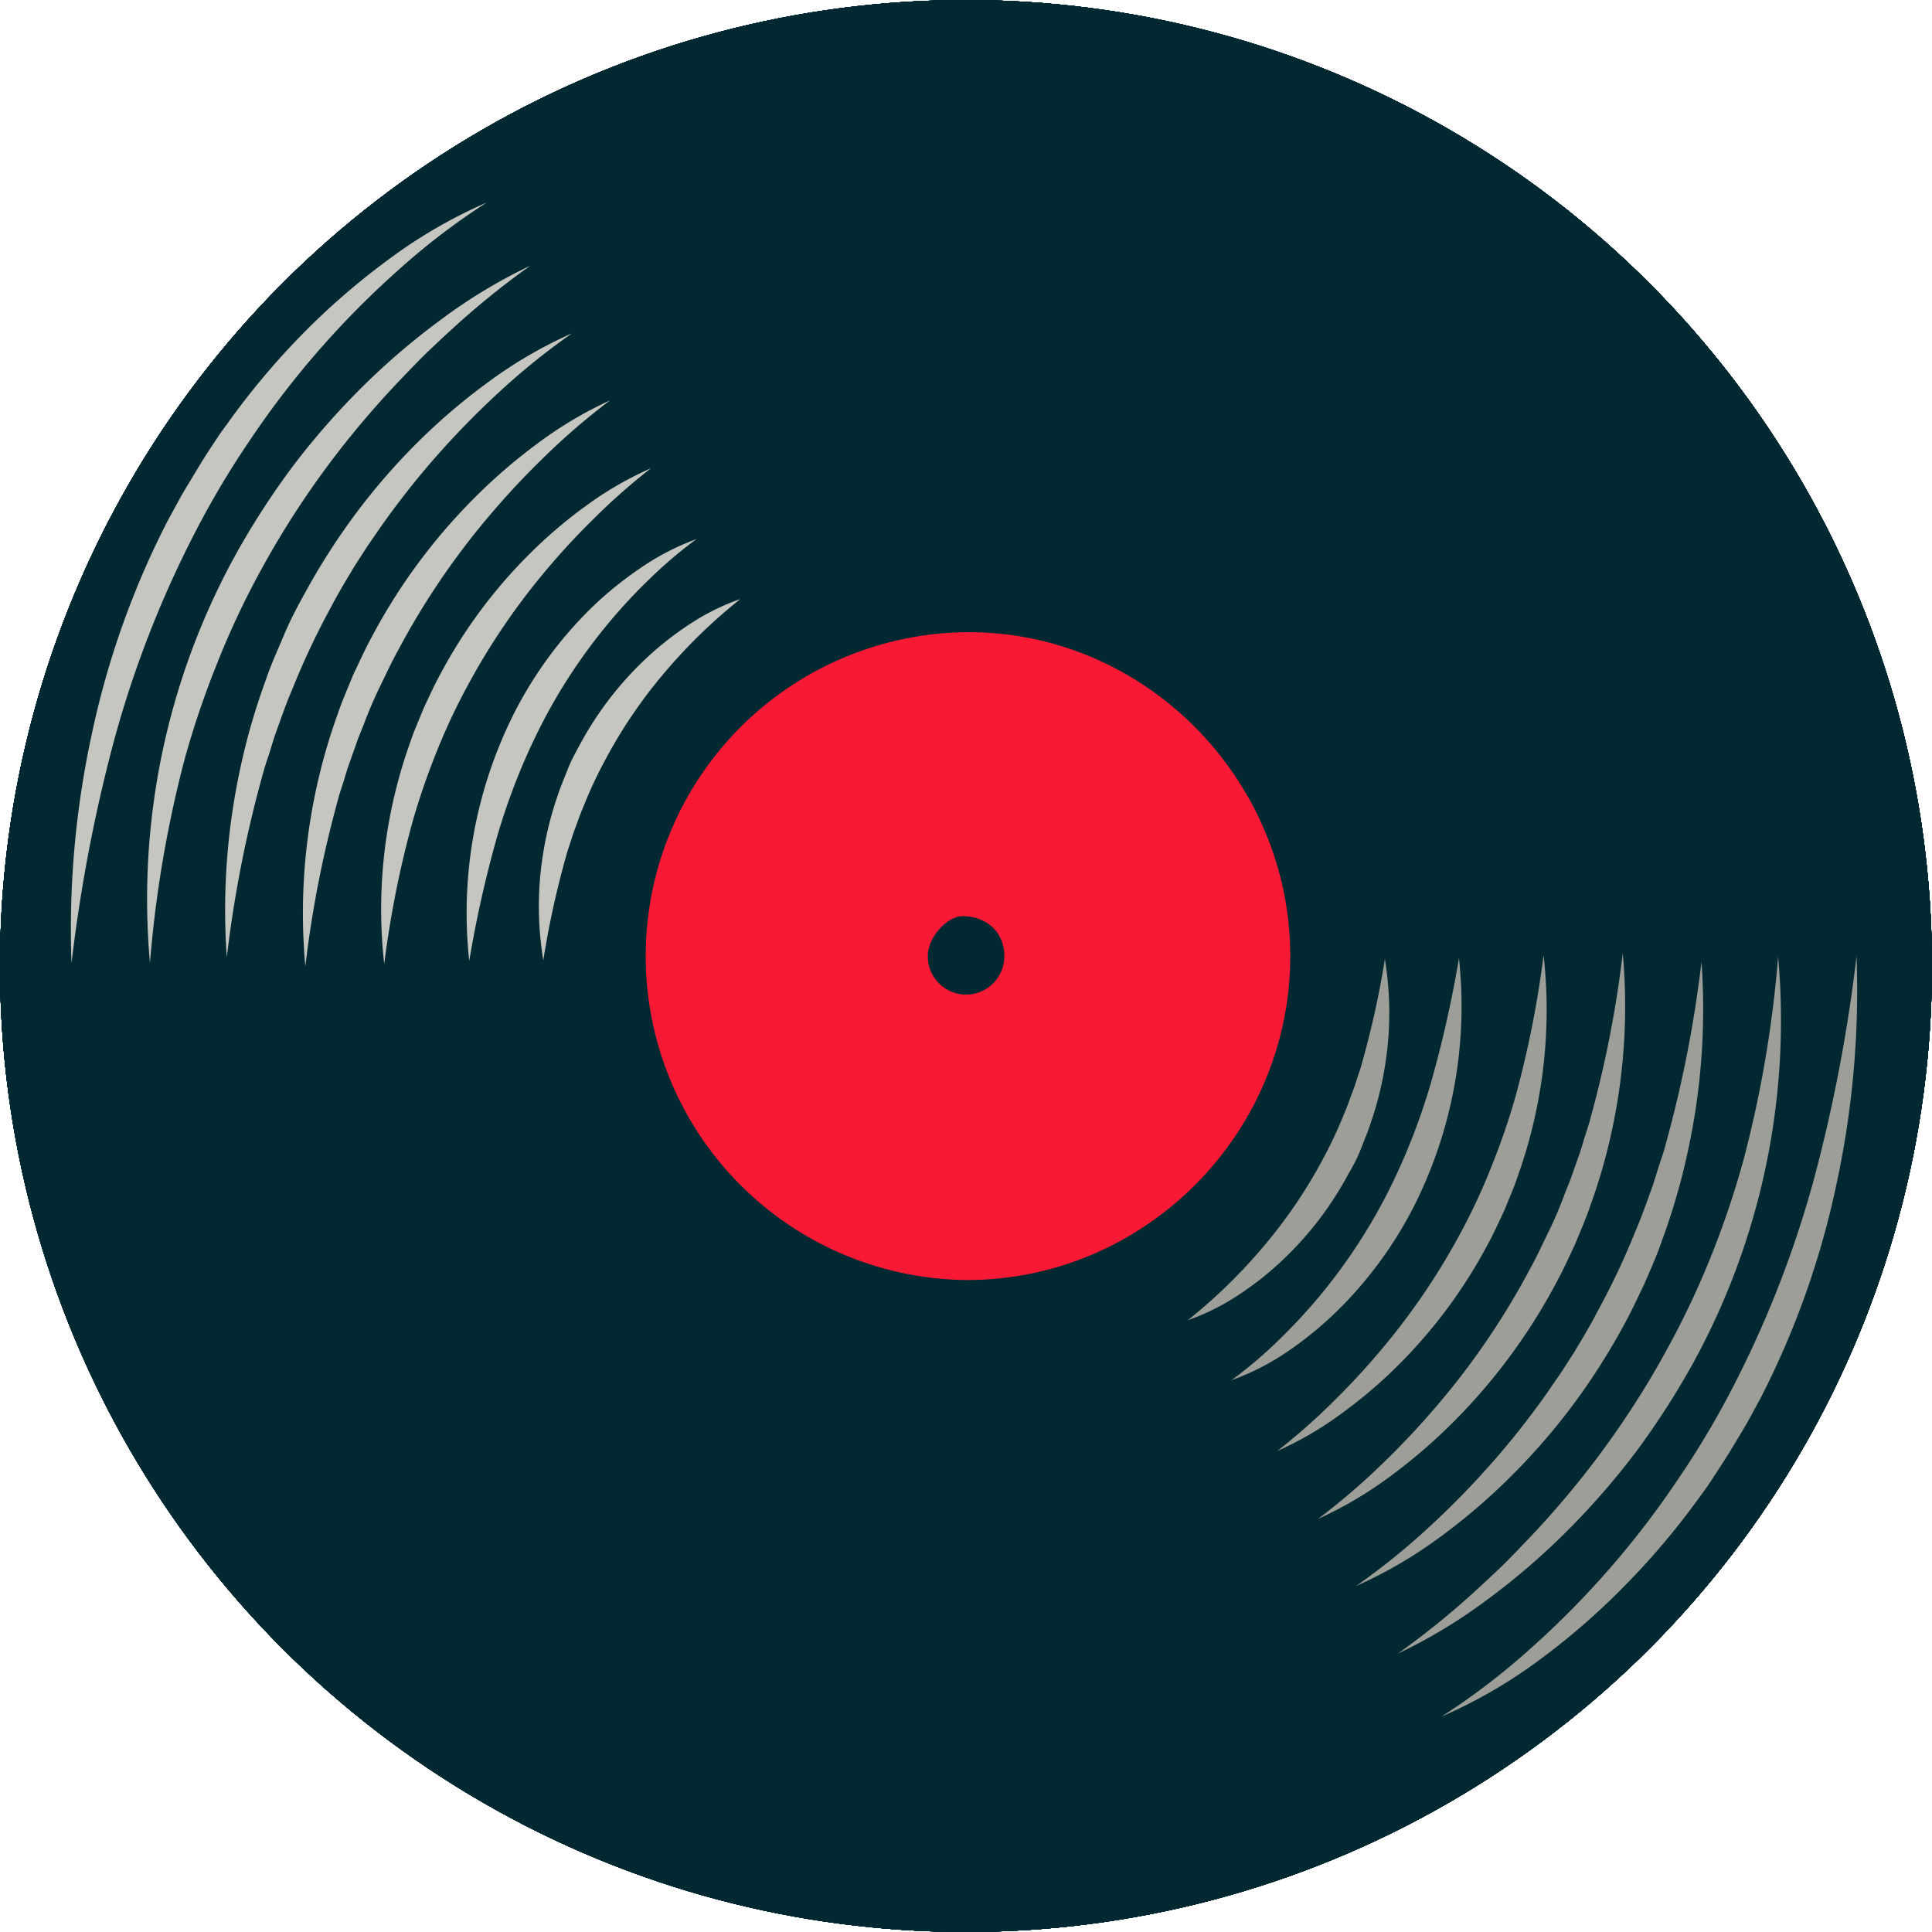 <svg xmlns="http://www.w3.org/2000/svg" viewBox="0 0 391.15 391.15"><defs><style>.cls-1{fill:#022832;}.cls-2{fill:#f91935;}.cls-3{fill:#c6c6c1;}.cls-4{fill:#9e9e98;}</style></defs><g id="Layer_2" data-name="Layer 2"><g id="Layer_1-2" data-name="Layer 1"><circle class="cls-1" cx="195.57" cy="195.57" r="195.57"/><circle class="cls-1" cx="195.57" cy="195.57" r="195.57"/><circle class="cls-1" cx="195.57" cy="195.57" r="195.57"/><circle class="cls-1" cx="195.57" cy="195.57" r="195.57"/><circle class="cls-1" cx="195.57" cy="195.57" r="195.57"/><circle class="cls-1" cx="195.57" cy="195.57" r="195.57"/><circle class="cls-1" cx="195.57" cy="195.57" r="195.57"/><circle class="cls-1" cx="195.57" cy="195.57" r="195.57"/><circle class="cls-1" cx="195.57" cy="195.57" r="195.57"/><circle class="cls-1" cx="195.57" cy="195.57" r="195.57"/><circle class="cls-1" cx="195.57" cy="195.57" r="195.57"/><path class="cls-2" d="M195.34,128c36.51-.43,66.06,30,65.88,65.88s-29.58,65.31-65.52,65.27A65.58,65.58,0,0,1,195.34,128Zm8,65.72c.06-4.76-3.27-8.08-8.26-8.24-3.26-.11-7.22,4.26-7.24,8a7.75,7.75,0,0,0,15.5.26Z"/><path class="cls-3" d="M98.55,41A137.9,137.9,0,0,0,80.43,54.87a180.67,180.67,0,0,0-29.66,34,179.55,179.55,0,0,0-11.5,19.35A214.61,214.61,0,0,0,23,150.26,317.89,317.89,0,0,0,14.48,195a185.68,185.68,0,0,1,4-45.88,172.65,172.65,0,0,1,15.48-43.71l2.79-5.11c1-1.69,2-3.34,3-5S41.77,92,42.83,90.4L44.42,88c.55-.8,1.14-1.58,1.71-2.37A152.4,152.4,0,0,1,61.08,67.79a143.68,143.68,0,0,1,17.51-15.2A100.47,100.47,0,0,1,98.55,41Z"/><path class="cls-3" d="M107.37,53.79A165,165,0,0,0,91.11,67c-1.29,1.16-2.54,2.37-3.81,3.55S84.81,73,83.61,74.22c-2.41,2.5-4.82,5-7.09,7.59a180,180,0,0,0-23.76,33.74A167.1,167.1,0,0,0,44,134.2a181.78,181.78,0,0,0-6.64,19.58,237.46,237.46,0,0,0-7,41.15A144.54,144.54,0,0,1,47.5,112.67a160.09,160.09,0,0,1,11.58-18,151.36,151.36,0,0,1,14-16.07A142.69,142.69,0,0,1,89.25,64.73,106.85,106.85,0,0,1,107.37,53.79Z"/><path class="cls-3" d="M115.8,67.49a139.19,139.19,0,0,0-14.62,11.78,173.88,173.88,0,0,0-13,13.29,169.75,169.75,0,0,0-11.42,14.57c-.85,1.29-1.77,2.53-2.61,3.82l-2.5,3.88c-1.58,2.65-3.18,5.28-4.59,8a155.26,155.26,0,0,0-7.88,16.71c-1.23,2.83-2.22,5.75-3.28,8.66-.53,1.45-.93,2.95-1.41,4.42s-1,2.93-1.37,4.43a243.58,243.58,0,0,0-7.2,36.76,135.41,135.41,0,0,1,2.65-37.89,131.85,131.85,0,0,1,5.31-18.43c1-3,2.37-5.95,3.61-8.91s2.73-5.81,4.3-8.61a135.13,135.13,0,0,1,10.38-16.18A129.57,129.57,0,0,1,84.75,89.36,123.59,123.59,0,0,1,99.34,77,88.83,88.83,0,0,1,115.8,67.49Z"/><path class="cls-3" d="M123.53,81.05a135.56,135.56,0,0,0-12.86,11,162.8,162.8,0,0,0-11.46,12.2,152.69,152.69,0,0,0-18.63,27.45c-1.35,2.42-2.5,4.94-3.71,7.42s-2.29,5.05-3.26,7.64c-.49,1.29-1.07,2.56-1.5,3.88l-1.39,3.92c-.49,1.3-.83,2.65-1.27,4s-.88,2.64-1.2,4a224.28,224.28,0,0,0-6.43,33.07,118.72,118.72,0,0,1,1.84-34.18,117,117,0,0,1,4.63-16.66c.91-2.74,2.09-5.38,3.17-8.07,1.25-2.61,2.43-5.25,3.82-7.79a117.47,117.47,0,0,1,20.47-27.82,110.7,110.7,0,0,1,13-11.27A80.33,80.33,0,0,1,123.53,81.05Z"/><path class="cls-3" d="M131.8,94.8a124.27,124.27,0,0,0-11.14,9.78,146.05,146.05,0,0,0-10,10.75,137.21,137.21,0,0,0-16.26,24,126.32,126.32,0,0,0-6.11,13.14,145.09,145.09,0,0,0-4.73,13.77,203.45,203.45,0,0,0-5.77,28.95,99.82,99.82,0,0,1,1.18-30,101,101,0,0,1,4-14.67c.4-1.21.84-2.4,1.34-3.57l1.45-3.53c1.08-2.31,2.13-4.63,3.35-6.86a101.54,101.54,0,0,1,18.09-24.4,95.4,95.4,0,0,1,11.53-9.82A69.07,69.07,0,0,1,131.8,94.8Z"/><path class="cls-3" d="M141,109.15a90.29,90.29,0,0,0-9.61,8.18A112,112,0,0,0,109.47,147a129,129,0,0,0-9,23A233.73,233.73,0,0,0,95,194.56a89.89,89.89,0,0,1,9.15-50.29,81.64,81.64,0,0,1,15.38-21,73,73,0,0,1,10.06-8.21A50.29,50.29,0,0,1,141,109.15Z"/><path class="cls-3" d="M149.88,121.29a108.39,108.39,0,0,0-15.43,15,99.06,99.06,0,0,0-11.84,17.42,88.86,88.86,0,0,0-4.46,9.53c-.71,1.61-1.25,3.28-1.88,4.93-.31.83-.55,1.68-.83,2.52s-.58,1.68-.8,2.54A180.72,180.72,0,0,0,110,194.42a66.71,66.71,0,0,1,.06-22.2,67.73,67.73,0,0,1,2.77-10.92c.57-1.8,1.33-3.53,2-5.28s1.57-3.44,2.48-5.09a68,68,0,0,1,13.73-17.84,63.7,63.7,0,0,1,8.85-6.89A45.58,45.58,0,0,1,149.88,121.29Z"/><path class="cls-4" d="M291.81,347.55a138.57,138.57,0,0,0,18.12-13.84,180.14,180.14,0,0,0,29.65-34,177.06,177.06,0,0,0,11.51-19.35,214.77,214.77,0,0,0,16.26-42,318.28,318.28,0,0,0,8.52-44.78,185.58,185.58,0,0,1-4,45.88,172.52,172.52,0,0,1-15.48,43.71l-2.79,5.11c-1,1.69-2,3.34-3,5s-2.07,3.29-3.13,4.92l-1.6,2.44c-.55.8-1.13,1.57-1.7,2.36a152.48,152.48,0,0,1-15,17.81A142.81,142.81,0,0,1,311.76,336,99.64,99.64,0,0,1,291.81,347.55Z"/><path class="cls-4" d="M283,334.79a163.28,163.28,0,0,0,16.26-13.21c1.29-1.16,2.54-2.37,3.81-3.55s2.49-2.42,3.69-3.67c2.41-2.49,4.82-5,7.09-7.59A180.74,180.74,0,0,0,337.6,273a170.62,170.62,0,0,0,8.81-18.65A182.65,182.65,0,0,0,353,234.8a235.62,235.62,0,0,0,7-41.14,144.37,144.37,0,0,1-17.18,82.25,161.51,161.51,0,0,1-11.58,18,153.62,153.62,0,0,1-14,16.08,141.83,141.83,0,0,1-16.13,13.87A106.12,106.12,0,0,1,283,334.79Z"/><path class="cls-4" d="M274.56,321.09a139.19,139.19,0,0,0,14.62-11.78,171.9,171.9,0,0,0,13-13.29,166.4,166.4,0,0,0,11.43-14.57c.85-1.29,1.76-2.53,2.61-3.82l2.5-3.88c1.58-2.65,3.18-5.28,4.58-8A152.57,152.57,0,0,0,331.22,249c1.23-2.83,2.22-5.75,3.28-8.66.52-1.45.92-2.94,1.41-4.41s1-2.94,1.37-4.44a244.83,244.83,0,0,0,7.2-36.76,135,135,0,0,1-2.66,37.89,131.81,131.81,0,0,1-5.3,18.43c-1,3-2.37,6-3.61,8.91-1.4,2.89-2.73,5.81-4.3,8.61a135.58,135.58,0,0,1-10.38,16.18,130.69,130.69,0,0,1-12.63,14.45A123.5,123.5,0,0,1,291,311.59,88.83,88.83,0,0,1,274.56,321.09Z"/><path class="cls-4" d="M266.83,307.53a135.54,135.54,0,0,0,12.85-11,163,163,0,0,0,11.47-12.21,152.69,152.69,0,0,0,18.63-27.45c1.35-2.42,2.49-4.94,3.71-7.42s2.28-5,3.26-7.64c.49-1.29,1.07-2.56,1.5-3.87l1.39-3.93c.49-1.3.83-2.64,1.26-4s.88-2.65,1.21-4A224.28,224.28,0,0,0,328.54,193a119.44,119.44,0,0,1-1.84,34.18,117.92,117.92,0,0,1-4.63,16.66c-.91,2.75-2.1,5.39-3.18,8.07-1.24,2.61-2.42,5.26-3.81,7.79a118,118,0,0,1-20.47,27.83,111.56,111.56,0,0,1-13,11.26A80.1,80.1,0,0,1,266.83,307.53Z"/><path class="cls-4" d="M258.56,293.79A127.21,127.21,0,0,0,269.7,284a146.05,146.05,0,0,0,9.95-10.75,136.91,136.91,0,0,0,16.25-24A122.48,122.48,0,0,0,302,236.07a142.21,142.21,0,0,0,4.74-13.76,204.85,204.85,0,0,0,5.77-28.95,99.45,99.45,0,0,1-1.19,30,101.47,101.47,0,0,1-4,14.68c-.41,1.2-.84,2.4-1.34,3.57l-1.45,3.53c-1.08,2.3-2.13,4.62-3.35,6.85a101.81,101.81,0,0,1-18.09,24.4,95.27,95.27,0,0,1-11.53,9.82A69.66,69.66,0,0,1,258.56,293.79Z"/><path class="cls-4" d="M249.33,279.43a89.34,89.34,0,0,0,9.62-8.17,115.2,115.2,0,0,0,8.44-9.13,113.66,113.66,0,0,0,13.5-20.55,129.8,129.8,0,0,0,9-23A235.7,235.7,0,0,0,295.38,194a89.95,89.95,0,0,1-9.15,50.3,82,82,0,0,1-15.39,21,73.14,73.14,0,0,1-10,8.22A50.13,50.13,0,0,1,249.33,279.43Z"/><path class="cls-4" d="M240.48,267.29a108.39,108.39,0,0,0,15.43-15.05,99.61,99.61,0,0,0,11.84-17.42,89.62,89.62,0,0,0,4.46-9.52c.71-1.62,1.25-3.29,1.88-4.94.31-.83.54-1.68.83-2.52s.58-1.68.8-2.53a181.17,181.17,0,0,0,4.66-21.14,67,67,0,0,1-.07,22.2,67.88,67.88,0,0,1-2.77,10.91c-.57,1.8-1.32,3.53-2,5.29S274,236,273,237.66a68.08,68.08,0,0,1-13.73,17.83,63,63,0,0,1-8.84,6.89A45.58,45.58,0,0,1,240.48,267.29Z"/></g></g></svg>